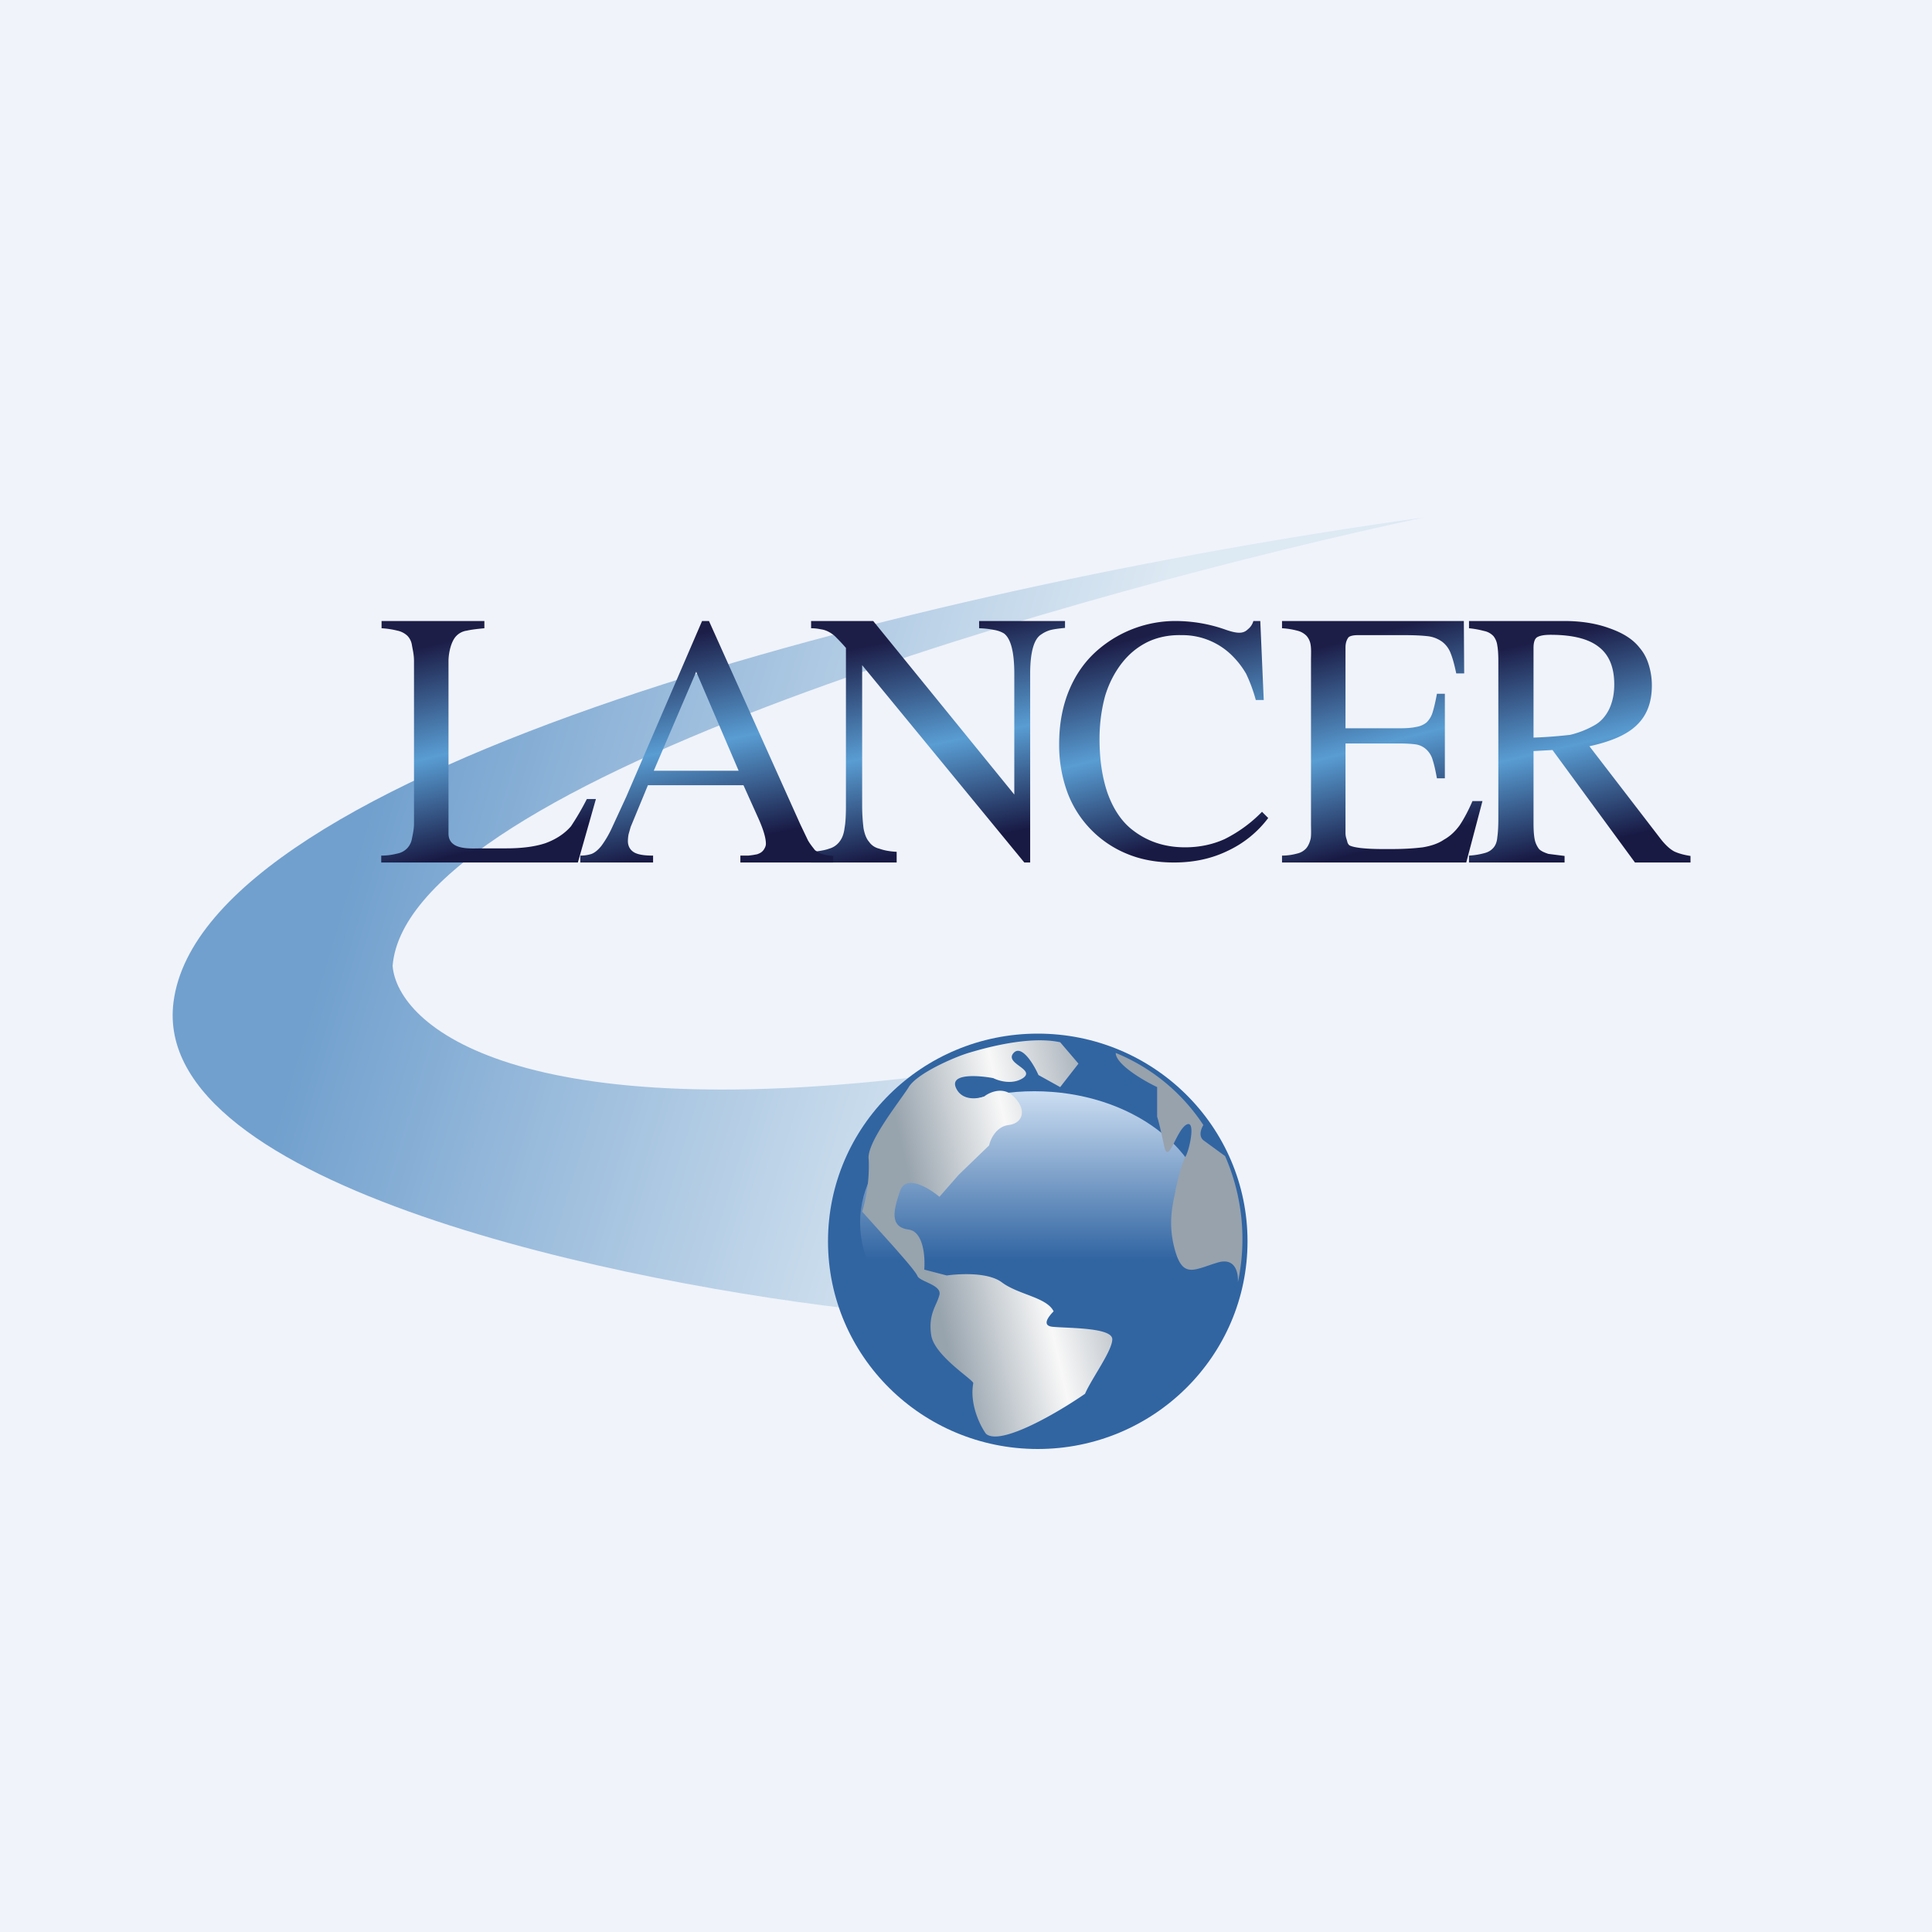 <!-- by TradeStack --><svg width="56" height="56" viewBox="0 0 56 56" xmlns="http://www.w3.org/2000/svg"><path fill="#F0F3FA" d="M0 0h56v56H0z"/><path d="M5.03 29.04c-.7 5.37 13.18 8.21 20.2 8.96l2.27-6.9c-12.54 1.66-15.97-1.37-16.12-3.1.42-5.39 20.1-10.91 29.88-13-14.9 2.07-35.36 7.32-36.23 14.04Z" fill="url(#ablx5wbta)"/><ellipse cx="30.08" cy="35.98" rx="6.08" ry="6.02" fill="#3165A2"/><ellipse cx="29.98" cy="35.44" rx="5.05" ry="3.81" fill="url(#bblx5wbta)"/><path d="M28.21 40.1c-.11.6.2 1.23.37 1.46.42.36 2.09-.62 2.87-1.16.2-.46.8-1.26.79-1.59-.02-.33-1.25-.31-1.7-.35-.37-.02-.15-.3 0-.45-.2-.41-1.02-.48-1.5-.84-.4-.3-1.23-.25-1.6-.2l-.65-.17c.03-.36-.02-1.1-.45-1.16-.54-.07-.46-.52-.25-1.12.17-.49.83-.09 1.14.17l.56-.64.88-.85c.04-.18.2-.54.56-.59.43-.05.54-.45.15-.83-.3-.3-.7-.12-.85 0-.21.08-.67.13-.83-.27-.15-.4.66-.34 1.09-.26.16.08.55.2.86 0 .38-.26-.55-.42-.27-.73.23-.25.58.32.72.64l.63.35.53-.68-.53-.62c-.93-.2-2.26.19-2.66.31-.4.12-1.49.59-1.73.99-.25.4-1.24 1.62-1.16 2.1a4.6 4.6 0 0 1-.19 1.51l.9 1c.2.23.64.72.7.86.06.17.71.26.64.55-.07.3-.33.55-.24 1.16.08.6 1.22 1.3 1.22 1.4Z" fill="url(#cblx5wbta)"/><path d="M34.88 32.61a5.55 5.55 0 0 0-2.54-2.09c0 .33.8.8 1.2.99v.86c.03.08.1.36.2.83.12.6.33-.38.63-.59.3-.2.12.68 0 .9-.12.23-.2.54-.3 1v.02c-.1.46-.22 1 0 1.75.23.77.55.52 1.21.32.53-.17.62.3.6.57a6 6 0 0 0-.37-3.66l-.63-.46c-.15-.13-.06-.34 0-.44Z" fill="#97A2AD"/><path d="M49 25h-1.61L45 21.74l-.55.03v2.1c0 .18.01.33.03.44.02.12.07.22.13.3.06.06.15.1.27.14l.47.06V25h-2.77v-.2c.18-.01.33-.04.44-.07.12-.03.2-.08.27-.16.06-.07.1-.17.11-.3.02-.14.03-.32.03-.54v-4.57c0-.19-.01-.34-.03-.45a.54.54 0 0 0-.11-.27.5.5 0 0 0-.27-.15 2.75 2.75 0 0 0-.44-.08V18h2.76c.49 0 .93.07 1.31.21.4.14.68.32.87.56.12.14.21.3.27.5a2 2 0 0 1 .09.6c0 .48-.14.86-.43 1.14-.28.28-.74.48-1.38.62l2.06 2.68c.14.18.27.3.4.37.13.06.28.1.47.13V25Zm-4.55-3.62a13.28 13.28 0 0 0 1.06-.08 2.66 2.66 0 0 0 .71-.28c.18-.1.32-.26.42-.46.1-.21.15-.45.15-.72 0-.5-.15-.86-.45-1.09-.29-.23-.75-.35-1.4-.35-.2 0-.33.03-.4.08-.06.05-.09.15-.09.3v2.6Z" fill="url(#dblx5wbta)"/><path d="M42.51 25h-5.35v-.2c.18 0 .33-.03.44-.06a.5.5 0 0 0 .26-.15c.06-.07.1-.16.13-.28.02-.11.01-.26.01-.45v-4.7c0-.19.01-.34-.01-.46a.5.5 0 0 0-.12-.27.55.55 0 0 0-.27-.15 2.22 2.22 0 0 0-.44-.07V18h5.27l.01 1.52h-.23c-.05-.24-.1-.43-.16-.58a.75.75 0 0 0-.25-.34.89.89 0 0 0-.42-.16c-.18-.02-.4-.03-.68-.03h-1.34c-.13 0-.22.02-.27.06-.04.05-.09.14-.09.3v2.34h1.55c.2 0 .37-.01.5-.04a.62.62 0 0 0 .3-.13.68.68 0 0 0 .18-.31c.04-.13.08-.3.12-.52h.23v2.45h-.23c-.04-.22-.08-.4-.12-.52a.65.65 0 0 0-.17-.3.58.58 0 0 0-.3-.16c-.13-.02-.3-.03-.5-.03H39v2.6c0 .11.04.19.05.24a.2.2 0 0 0 .06.11c.05.03.16.06.33.08.18.02.39.03.63.03h.28c.35 0 .65-.02.89-.05.24-.04.45-.11.61-.22.18-.1.33-.24.46-.42.12-.18.25-.42.37-.7h.29L42.5 25Z" fill="url(#eblx5wbta)"/><path d="M36.4 20.29a4.53 4.53 0 0 0-.28-.76 2.48 2.48 0 0 0-.38-.5 2.04 2.04 0 0 0-1.49-.62c-.36-.01-.7.06-.99.2-.3.15-.54.35-.75.62-.2.26-.37.58-.48.95-.1.37-.16.79-.16 1.24 0 .6.08 1.12.23 1.56.16.45.39.8.68 1.04.44.36.96.54 1.57.54.41 0 .8-.08 1.15-.24a4 4 0 0 0 1.08-.79l.18.18c-.3.4-.7.73-1.17.95-.47.23-.99.34-1.56.34-.5 0-.95-.08-1.36-.25a3.09 3.09 0 0 1-1.73-1.78 3.98 3.98 0 0 1-.24-1.4c0-.59.1-1.12.3-1.59.2-.47.49-.87.88-1.19a3.44 3.44 0 0 1 2.17-.79c.5 0 .99.08 1.47.25.17.06.3.09.4.09.1 0 .18-.03.25-.1a.46.46 0 0 0 .16-.24h.2l.1 2.29h-.22Z" fill="url(#fblx5wbta)"/><path d="m29.69 25-4.7-5.72v4.07c0 .27.02.49.04.66.03.16.08.3.16.39.07.1.17.17.3.2.14.05.3.08.5.09V25h-2.48v-.3c.21-.03.39-.05.52-.1a.56.56 0 0 0 .3-.2c.08-.1.13-.23.15-.4.03-.16.04-.38.04-.65v-4.57a5.1 5.1 0 0 0-.27-.29.8.8 0 0 0-.22-.17.66.66 0 0 0-.24-.08 1.32 1.32 0 0 0-.28-.03V18h1.8l4.09 5.03v-3.5c0-.63-.1-1.02-.3-1.17a.8.8 0 0 0-.28-.1 2.5 2.5 0 0 0-.44-.05V18h2.49v.2c-.2.02-.35.04-.45.07a.89.89 0 0 0-.24.12c-.21.13-.32.51-.32 1.14V25h-.17Z" fill="url(#gblx5wbta)"/><path d="M24.16 25h-2.7v-.2h.23a2.37 2.37 0 0 0 .26-.04.65.65 0 0 0 .09-.04.31.31 0 0 0 .11-.11c.03-.05.05-.1.05-.15 0-.17-.07-.4-.2-.7l-.45-1h-2.77l-.5 1.21-.06.21a1.1 1.1 0 0 0-.02.2c0 .14.06.25.17.32.11.07.3.1.56.1v.2h-2.11v-.2c.13 0 .24-.02.33-.05.1-.04.19-.12.28-.23a3 3 0 0 0 .3-.51l.42-.91 2.2-5.1h.2l2.65 5.9.22.46c.07.12.14.2.2.28.08.06.15.1.23.12.09.03.2.04.3.05V25Zm-2.75-2.66-1.23-2.87-1.23 2.87h2.46Z" fill="url(#hblx5wbta)"/><path d="M17.27 23.17 16.75 25h-5.7v-.2c.2 0 .35-.03.47-.06a.54.54 0 0 0 .28-.15.54.54 0 0 0 .14-.28c.02-.11.06-.26.06-.45v-4.7c0-.19-.04-.34-.06-.46a.49.49 0 0 0-.13-.27.6.6 0 0 0-.29-.15 2.53 2.53 0 0 0-.46-.07V18h2.98v.21c-.21.02-.38.04-.51.07a.52.52 0 0 0-.3.15c-.16.16-.23.51-.23.73v5c0 .5.65.43.97.43h.71c.45 0 .83-.05 1.13-.15.3-.11.55-.27.74-.49a7.68 7.68 0 0 0 .46-.79h.26Z" fill="url(#iblx5wbta)"/><defs><linearGradient id="ablx5wbta" x1="5.55" y1="28.09" x2="28.42" y2="34.95" gradientUnits="userSpaceOnUse"><stop offset=".15" stop-color="#71A0CE"/><stop offset="1" stop-color="#DDE9F3"/></linearGradient><linearGradient id="bblx5wbta" x1="29.98" y1="31.63" x2="29.98" y2="36.5" gradientUnits="userSpaceOnUse"><stop stop-color="#CCDEF2"/><stop offset="1" stop-color="#3165A2"/></linearGradient><linearGradient id="cblx5wbta" x1="24.99" y1="34.7" x2="34.99" y2="32.43" gradientUnits="userSpaceOnUse"><stop offset=".14" stop-color="#97A3AD"/><stop offset=".44" stop-color="#F8F8F8"/><stop offset=".75" stop-color="#97A2AD"/></linearGradient><linearGradient id="dblx5wbta" x1="45.6" y1="18.35" x2="46.97" y2="24.28" gradientUnits="userSpaceOnUse"><stop stop-color="#1C1E48"/><stop offset=".52" stop-color="#599DD3"/><stop offset="1" stop-color="#181A44"/></linearGradient><linearGradient id="eblx5wbta" x1="39.9" y1="18.35" x2="41.4" y2="24.21" gradientUnits="userSpaceOnUse"><stop stop-color="#1C1E48"/><stop offset=".52" stop-color="#599DD3"/><stop offset="1" stop-color="#181A44"/></linearGradient><linearGradient id="fblx5wbta" x1="33.55" y1="18.35" x2="35" y2="24.24" gradientUnits="userSpaceOnUse"><stop stop-color="#1C1E48"/><stop offset=".52" stop-color="#599DD3"/><stop offset="1" stop-color="#181A44"/></linearGradient><linearGradient id="gblx5wbta" x1="26.97" y1="18.35" x2="28.18" y2="24.35" gradientUnits="userSpaceOnUse"><stop stop-color="#1C1E48"/><stop offset=".52" stop-color="#599DD3"/><stop offset="1" stop-color="#181A44"/></linearGradient><linearGradient id="hblx5wbta" x1="20.27" y1="18.35" x2="21.49" y2="24.35" gradientUnits="userSpaceOnUse"><stop stop-color="#1C1E48"/><stop offset=".52" stop-color="#599DD3"/><stop offset="1" stop-color="#181A44"/></linearGradient><linearGradient id="iblx5wbta" x1="13.98" y1="18.35" x2="15.4" y2="24.26" gradientUnits="userSpaceOnUse"><stop stop-color="#1C1E48"/><stop offset=".52" stop-color="#599DD3"/><stop offset="1" stop-color="#181A44"/></linearGradient></defs></svg>